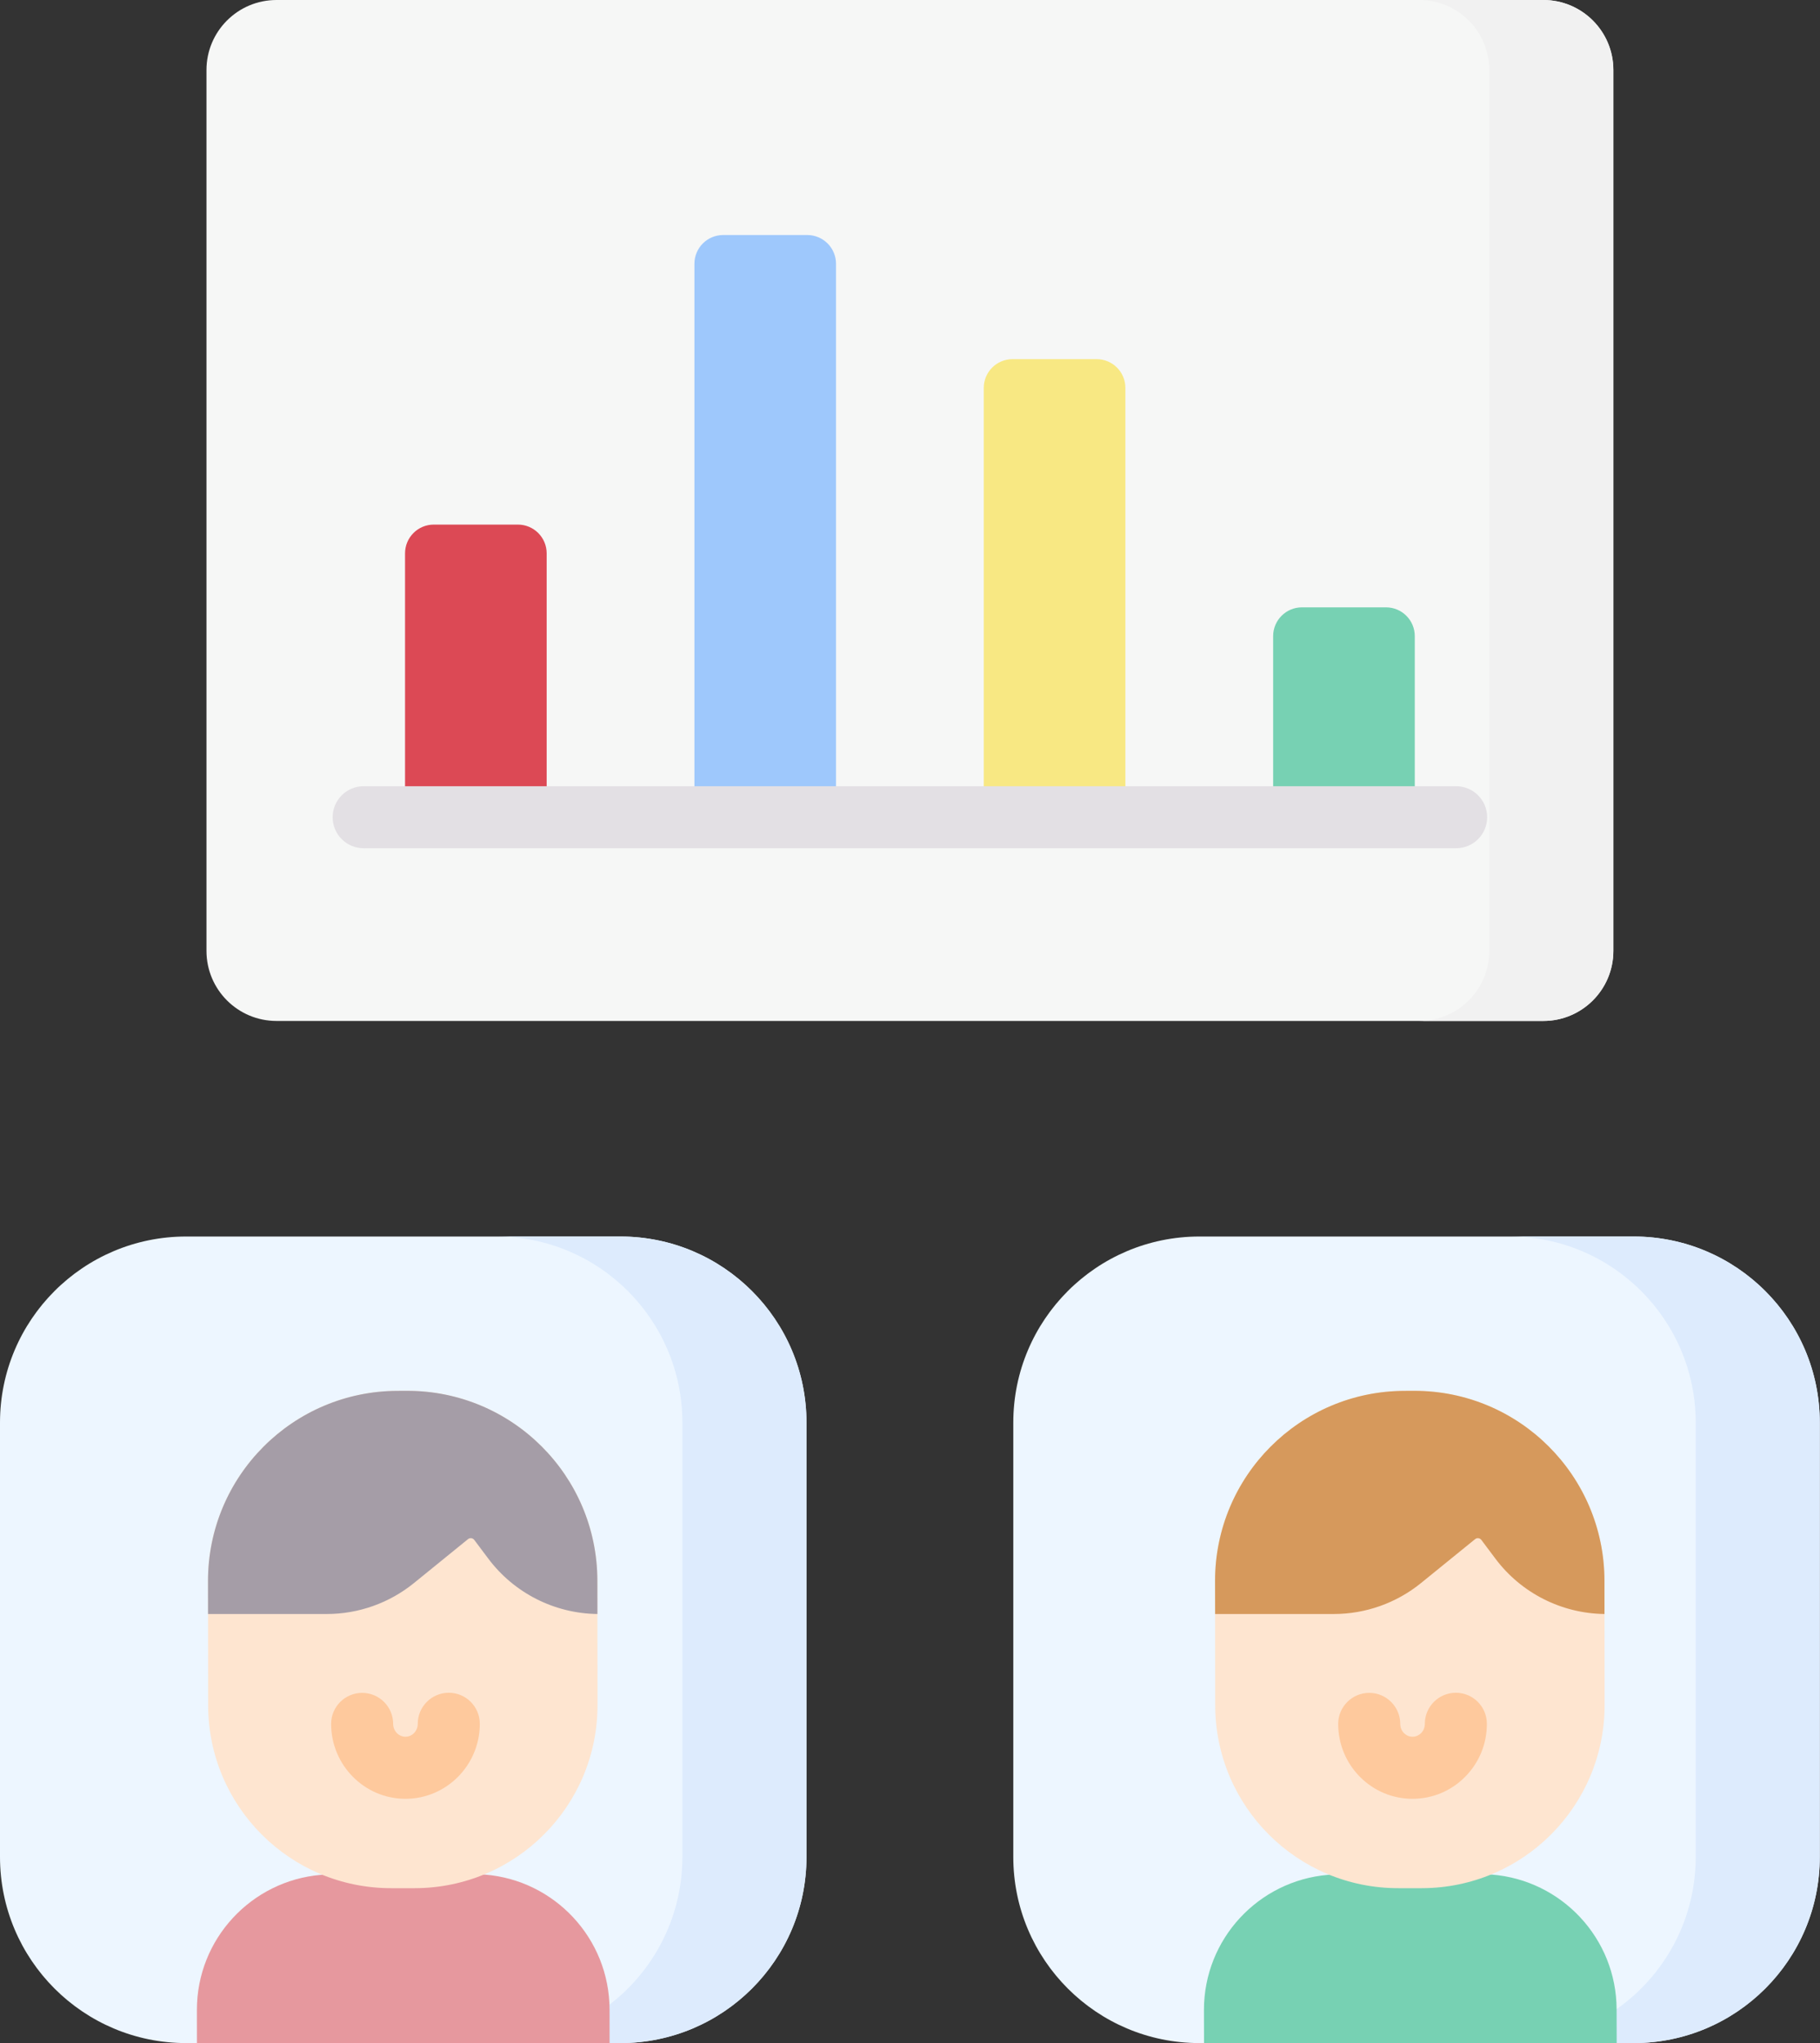 <svg width="49" height="55" viewBox="0 0 49 55" fill="none" xmlns="http://www.w3.org/2000/svg">
<rect x="0" y="0" width="49" height="55" fill="#333333" stroke="none"/>
<path d="M41.551 27.484H7.444C6.403 27.484 5.559 26.64 5.559 25.598V1.885C5.559 0.844 6.403 0 7.444 0H41.551C42.593 0 43.437 0.844 43.437 1.885V25.598C43.437 26.64 42.593 27.484 41.551 27.484Z" fill="#F6F7F6"/>
<path d="M41.55 0H38.21C39.251 0 40.095 0.844 40.095 1.885V25.598C40.095 26.64 39.251 27.484 38.21 27.484H41.55C42.592 27.484 43.436 26.64 43.436 25.598V1.885C43.436 0.844 42.592 0 41.55 0V0Z" fill="#F1F1F1"/>
<path d="M16.702 55H16.412L10.916 53.886L5.303 55H5.012C2.244 55 0 52.756 0 49.988V38.298C0 35.531 2.244 33.287 5.012 33.287H16.702C19.469 33.287 21.713 35.531 21.713 38.298V49.988C21.713 52.756 19.469 55 16.702 55Z" fill="#EDF6FF"/>
<path d="M43.983 55H43.526L37.537 53.886L32.416 55H32.293C29.525 55 27.281 52.756 27.281 49.988V38.298C27.281 35.531 29.525 33.287 32.293 33.287H43.983C46.751 33.287 48.994 35.531 48.994 38.298V49.988C48.994 52.756 46.751 55 43.983 55Z" fill="#EDF6FF"/>
<path d="M16.702 33.287H13.361C16.129 33.287 18.372 35.531 18.372 38.298V49.988C18.372 51.82 17.389 53.422 15.922 54.296L16.413 55H16.702C19.47 55 21.713 52.756 21.713 49.988V38.298C21.713 35.531 19.47 33.287 16.702 33.287Z" fill="#DDEBFD"/>
<path d="M43.983 33.287H40.642C43.41 33.287 45.654 35.531 45.654 38.298V49.988C45.654 51.853 44.634 53.479 43.123 54.342L43.526 55H43.983C46.751 55 48.995 52.756 48.995 49.988V38.298C48.995 35.531 46.751 33.287 43.983 33.287Z" fill="#DDEBFD"/>
<path d="M16.412 55L16.411 54.098C16.408 52.182 14.929 50.612 13.05 50.464L8.64 50.471C6.768 50.629 5.298 52.199 5.301 54.112L5.302 55H16.412Z" fill="#E6989E"/>
<path d="M16.086 44.816L16.087 45.895C16.091 48.617 13.887 50.826 11.165 50.83L10.539 50.83C7.817 50.834 5.607 48.63 5.604 45.907L5.6 42.565C5.596 39.739 7.884 37.445 10.71 37.442L10.961 37.441C13.787 37.438 16.08 39.726 16.083 42.552L16.086 44.816Z" fill="#FEE5D0"/>
<path d="M16.084 43.449L16.083 42.552C16.08 39.726 13.787 37.438 10.961 37.441L10.71 37.442C7.885 37.445 5.597 39.739 5.6 42.565L5.601 43.449H8.798C9.653 43.449 10.482 43.154 11.146 42.615L12.6 41.434C12.652 41.391 12.729 41.401 12.769 41.455L13.147 41.959C13.842 42.885 14.927 43.435 16.084 43.449Z" fill="#A59DA7"/>
<path d="M43.526 55L43.524 54.098C43.522 52.182 42.042 50.612 40.164 50.464L35.753 50.471C33.881 50.629 32.412 52.199 32.414 54.112L32.416 55H43.526Z" fill="#77D1B3"/>
<path d="M43.2 44.816L43.201 45.895C43.204 48.617 41 50.826 38.278 50.83L37.652 50.83C34.93 50.834 32.721 48.63 32.717 45.907L32.713 42.565C32.71 39.739 34.998 37.445 37.824 37.442L38.074 37.441C40.9 37.438 43.193 39.726 43.197 42.552L43.2 44.816Z" fill="#FEE5D0"/>
<path d="M43.198 43.449L43.197 42.552C43.193 39.726 40.9 37.438 38.074 37.441L37.824 37.442C34.998 37.445 32.71 39.739 32.713 42.565L32.715 43.449H35.911C36.766 43.449 37.595 43.154 38.259 42.615L39.714 41.434C39.766 41.391 39.843 41.401 39.883 41.455L40.261 41.959C40.955 42.885 42.041 43.435 43.198 43.449Z" fill="#D6995C"/>
<path d="M14.718 22.001H10.905V14.897C10.905 14.469 11.251 14.122 11.679 14.122H13.943C14.371 14.122 14.718 14.469 14.718 14.897V22.001Z" fill="#DC4955"/>
<path d="M22.508 22H18.696V7.101C18.696 6.674 19.042 6.327 19.47 6.327H21.734C22.162 6.327 22.508 6.674 22.508 7.101V22Z" fill="#9EC8FC"/>
<path d="M30.299 22H26.486V10.442C26.486 10.015 26.833 9.668 27.261 9.668H29.524C29.952 9.668 30.299 10.015 30.299 10.442V22Z" fill="#F8E883"/>
<path d="M38.09 22.001H34.277V17.124C34.277 16.697 34.624 16.35 35.051 16.35H37.316C37.743 16.35 38.09 16.696 38.09 17.124V22.001Z" fill="#77D1B3"/>
<path d="M10.916 48.424C9.814 48.424 8.916 47.52 8.915 46.409C8.914 45.947 9.288 45.573 9.749 45.572H9.75C10.211 45.572 10.585 45.946 10.585 46.407C10.586 46.598 10.734 46.753 10.916 46.753H10.917C11.099 46.753 11.248 46.597 11.247 46.406C11.247 45.944 11.62 45.57 12.082 45.569H12.083C12.544 45.569 12.917 45.943 12.918 46.404C12.919 47.516 12.022 48.422 10.919 48.424C10.918 48.424 10.917 48.424 10.916 48.424Z" fill="#FEC99D"/>
<path d="M38.03 48.424C37.494 48.424 36.99 48.213 36.612 47.831C36.236 47.45 36.029 46.945 36.028 46.409C36.028 45.947 36.401 45.573 36.863 45.572H36.864C37.325 45.572 37.698 45.946 37.699 46.407C37.699 46.535 37.762 46.618 37.8 46.656C37.836 46.692 37.914 46.753 38.03 46.753H38.03C38.146 46.753 38.224 46.692 38.26 46.656C38.298 46.617 38.361 46.534 38.361 46.406C38.36 45.944 38.734 45.57 39.195 45.569H39.196C39.657 45.569 40.031 45.943 40.031 46.404C40.032 46.941 39.826 47.446 39.451 47.827C39.073 48.211 38.569 48.423 38.032 48.424C38.031 48.424 38.031 48.424 38.03 48.424Z" fill="#FEC99D"/>
<path d="M39.203 22.835H9.791C9.33 22.835 8.956 22.461 8.956 22C8.956 21.539 9.33 21.165 9.791 21.165H39.203C39.665 21.165 40.039 21.539 40.039 22C40.039 22.461 39.665 22.835 39.203 22.835Z" fill="#E3E0E4"/>
</svg>
